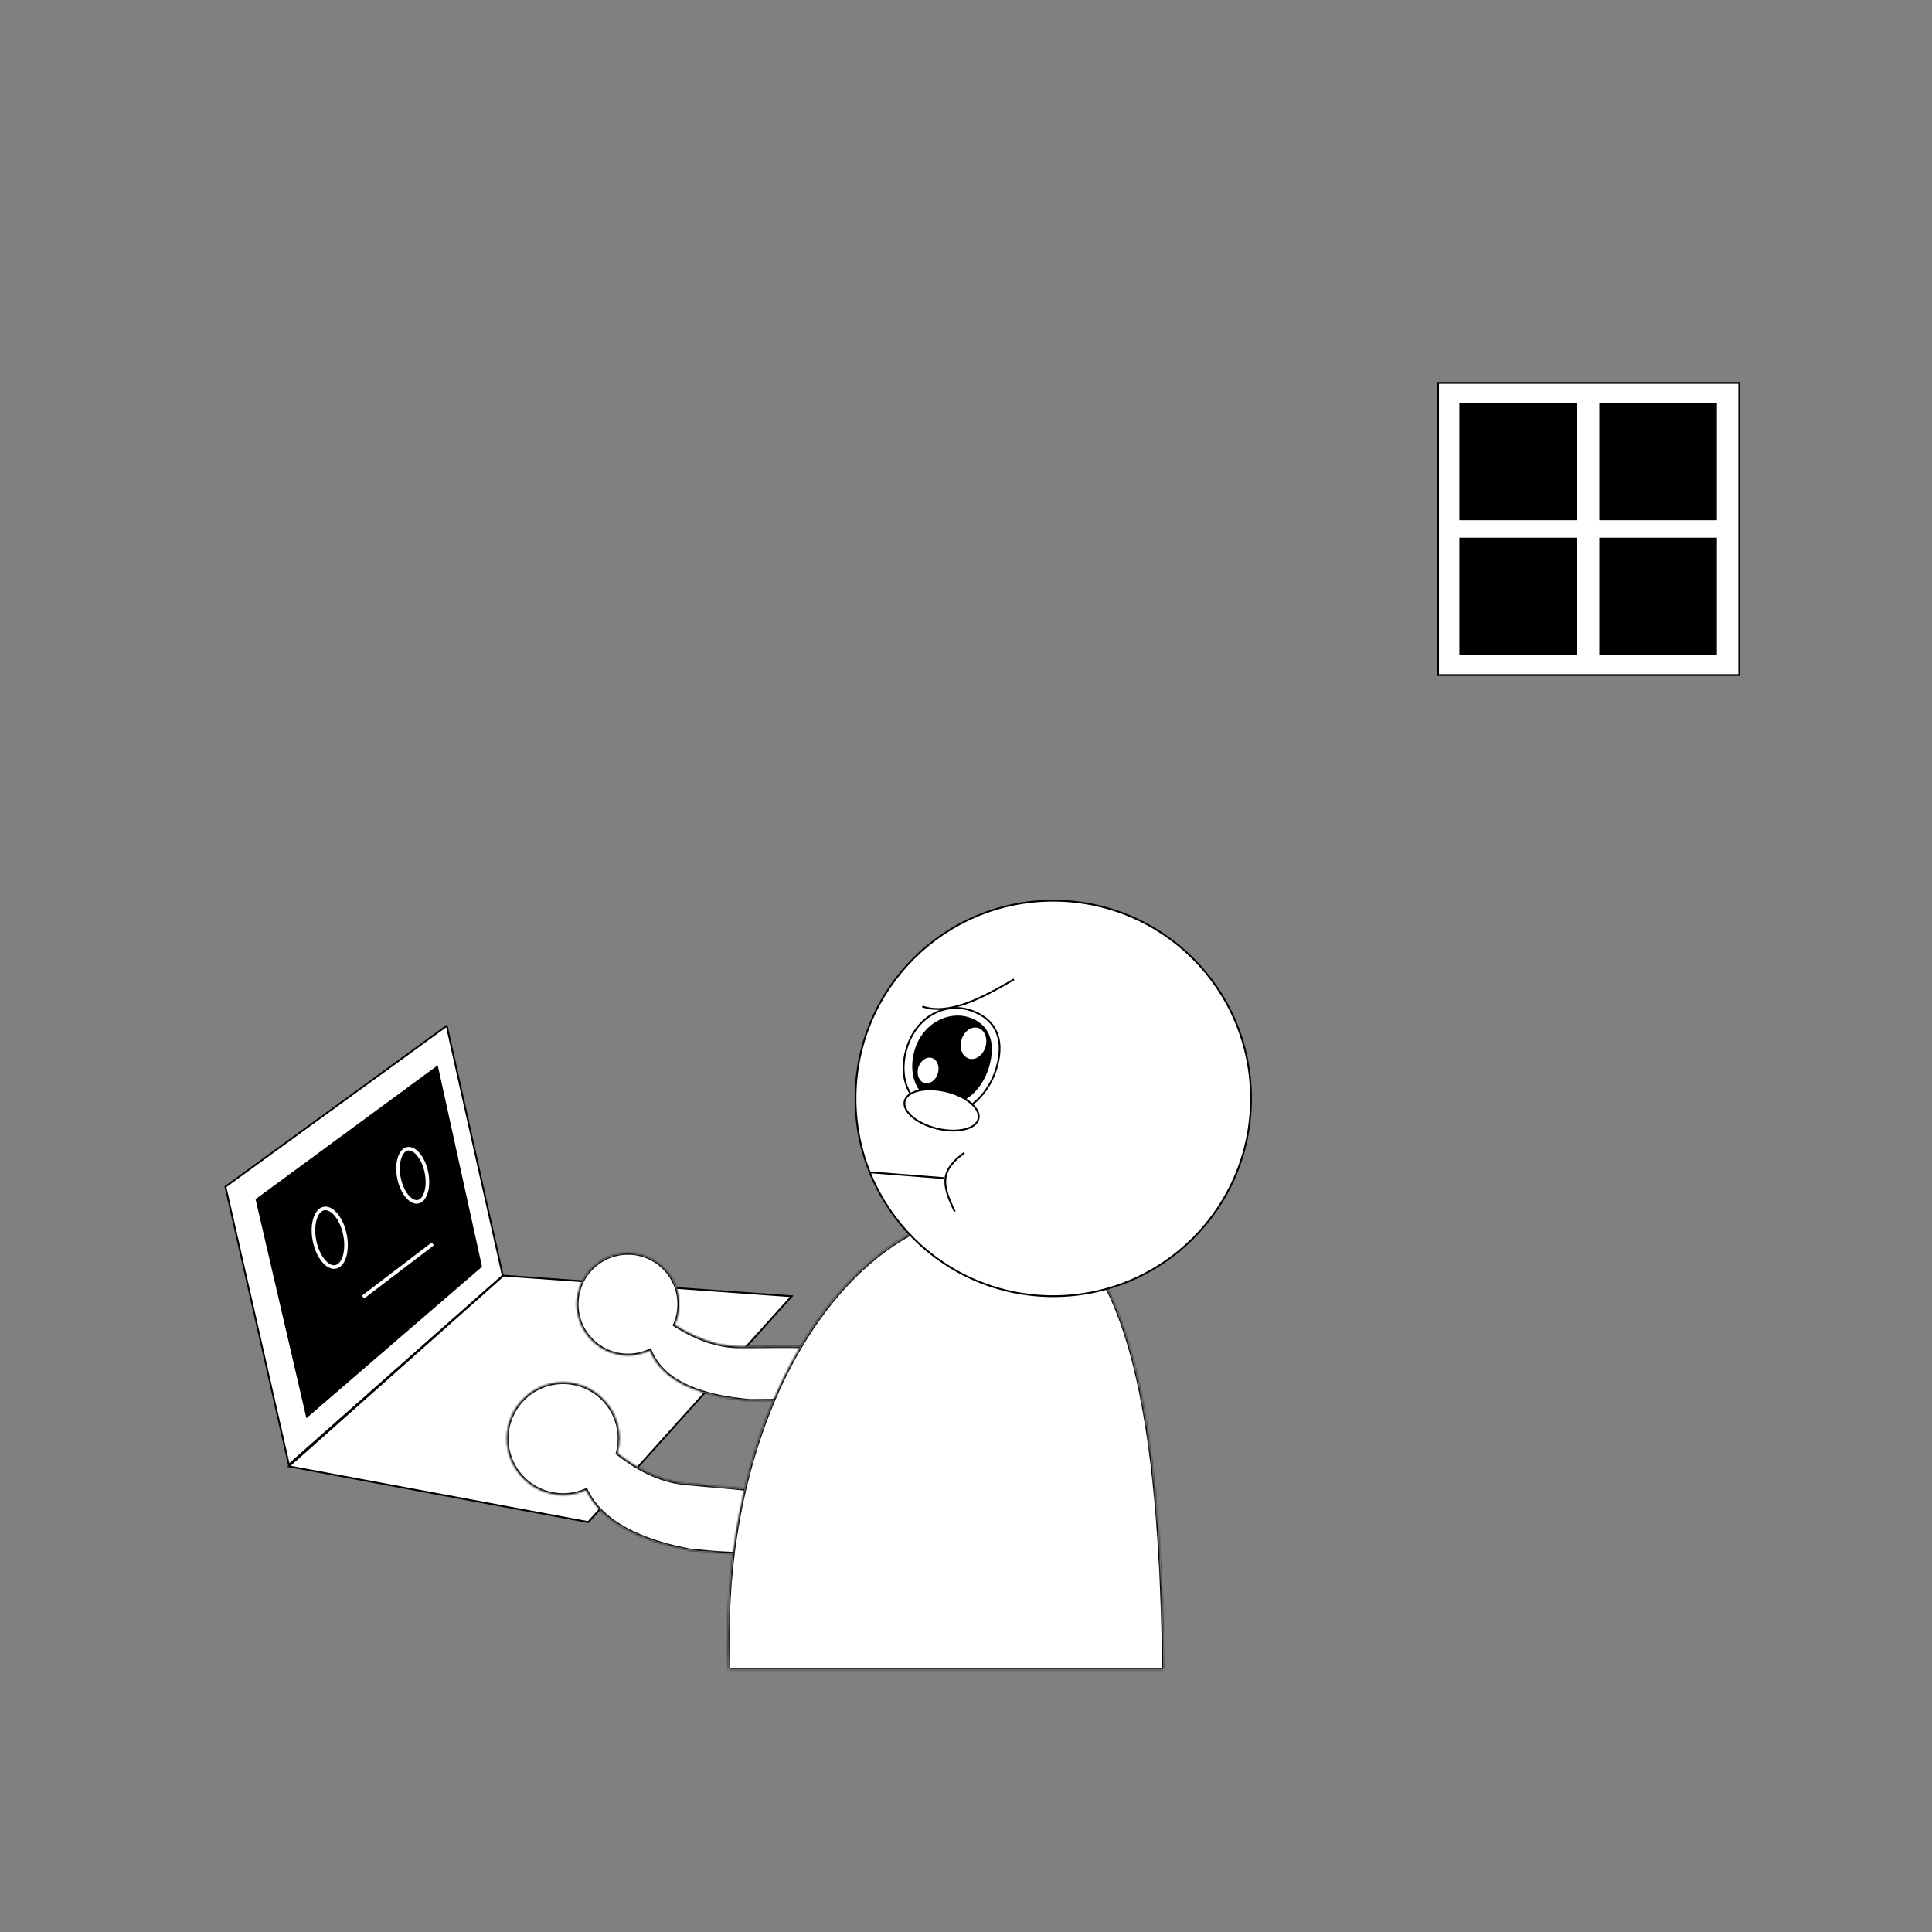 <svg width="1081" height="1081" viewBox="0 0 1081 1081" fill="none" xmlns="http://www.w3.org/2000/svg">
<rect x="0" y="0" width="1081" height="1081" fill="#808080" stroke="none"/>
<path d="M329.141 851.649L161.548 820.429L281.65 713.726L442.956 725.287L329.141 851.649Z" fill="white" stroke="black"/>
<mask id="path-2-inside-1" fill="white">
<path fill-rule="evenodd" clip-rule="evenodd" d="M377.6 741.323C379.168 737.779 380.039 733.858 380.039 729.734C380.039 713.898 367.201 701.061 351.366 701.061C335.53 701.061 322.693 713.898 322.693 729.734C322.693 745.57 335.53 758.407 351.366 758.407C355.761 758.407 359.926 757.418 363.649 755.65C368.471 767.807 381.997 780.541 419.608 783.797C451.845 783.797 459.231 782.529 459.231 770.672C505.763 752.594 455.861 753.035 424.12 753.316C420.49 753.349 417.098 753.379 414.115 753.379C399.183 753.379 386.7 746.996 377.6 741.323Z"/>
</mask>
<path fill-rule="evenodd" clip-rule="evenodd" d="M377.6 741.323C379.168 737.779 380.039 733.858 380.039 729.734C380.039 713.898 367.201 701.061 351.366 701.061C335.53 701.061 322.693 713.898 322.693 729.734C322.693 745.57 335.53 758.407 351.366 758.407C355.761 758.407 359.926 757.418 363.649 755.65C368.471 767.807 381.997 780.541 419.608 783.797C451.845 783.797 459.231 782.529 459.231 770.672C505.763 752.594 455.861 753.035 424.12 753.316C420.49 753.349 417.098 753.379 414.115 753.379C399.183 753.379 386.7 746.996 377.6 741.323Z" fill="white"/>
<path d="M377.6 741.323L376.686 740.918L376.335 741.712L377.071 742.171L377.6 741.323ZM363.649 755.65L364.579 755.281L364.185 754.289L363.22 754.747L363.649 755.65ZM419.608 783.797L419.522 784.794L419.565 784.797H419.608V783.797ZM459.231 770.672L458.869 769.74L458.231 769.988V770.672H459.231ZM424.12 753.316L424.111 752.316L424.12 753.316ZM379.039 729.734C379.039 733.716 378.198 737.499 376.686 740.918L378.515 741.727C380.138 738.059 381.039 734 381.039 729.734H379.039ZM351.366 702.061C366.649 702.061 379.039 714.451 379.039 729.734H381.039C381.039 713.346 367.754 700.061 351.366 700.061V702.061ZM323.693 729.734C323.693 714.451 336.082 702.061 351.366 702.061V700.061C334.978 700.061 321.693 713.346 321.693 729.734H323.693ZM351.366 757.407C336.082 757.407 323.693 745.017 323.693 729.734H321.693C321.693 746.122 334.978 759.407 351.366 759.407V757.407ZM363.22 754.747C359.628 756.452 355.61 757.407 351.366 757.407V759.407C355.913 759.407 360.224 758.384 364.078 756.553L363.22 754.747ZM419.694 782.801C382.277 779.561 369.204 766.943 364.579 755.281L362.72 756.019C367.738 768.671 381.716 781.52 419.522 784.794L419.694 782.801ZM458.231 770.672C458.231 773.551 457.779 775.621 456.742 777.169C455.717 778.699 454.022 779.866 451.216 780.725C448.395 781.589 444.546 782.113 439.341 782.416C434.147 782.718 427.666 782.797 419.608 782.797V784.797C427.668 784.797 434.2 784.718 439.457 784.412C444.704 784.107 448.746 783.573 451.801 782.637C454.871 781.697 457.037 780.324 458.404 778.281C459.76 776.257 460.231 773.722 460.231 770.672H458.231ZM424.129 754.316C432.067 754.246 441.121 754.166 449.516 754.367C457.928 754.569 465.612 755.052 470.833 756.09C473.47 756.615 475.337 757.256 476.364 757.98C476.865 758.333 477.072 758.64 477.143 758.872C477.206 759.076 477.207 759.366 476.962 759.813C476.424 760.794 474.908 762.142 471.89 763.854C468.924 765.538 464.665 767.488 458.869 769.74L459.593 771.604C465.43 769.336 469.79 767.346 472.877 765.594C475.913 763.871 477.884 762.291 478.716 760.775C479.155 759.974 479.312 759.124 479.056 758.287C478.808 757.478 478.223 756.843 477.515 756.344C476.122 755.364 473.898 754.661 471.223 754.129C465.817 753.053 457.982 752.569 449.564 752.368C441.13 752.166 432.043 752.246 424.111 752.316L424.129 754.316ZM414.115 754.379C417.104 754.379 420.5 754.349 424.129 754.316L424.111 752.316C420.48 752.349 417.093 752.379 414.115 752.379V754.379ZM377.071 742.171C386.221 747.876 398.9 754.379 414.115 754.379V752.379C399.467 752.379 387.179 746.117 378.129 740.474L377.071 742.171Z" fill="black" mask="url(#path-2-inside-1)"/>
<mask id="path-4-inside-2" fill="white">
<path fill-rule="evenodd" clip-rule="evenodd" d="M345.532 813.127C346.232 810.517 346.605 807.773 346.605 804.942C346.605 787.526 332.487 773.408 315.071 773.408C297.656 773.408 283.537 787.526 283.537 804.942C283.537 822.358 297.656 836.476 315.071 836.476C319.651 836.476 324.003 835.499 327.93 833.743C334.182 847.095 349.676 860.568 386.255 867.533C423.149 871.103 431.75 870.38 433.145 855.967C488.524 839.146 431.363 834.157 395.003 830.983C390.846 830.621 386.961 830.281 383.546 829.951C367.795 828.427 355.061 820.542 345.532 813.127Z"/>
</mask>
<path fill-rule="evenodd" clip-rule="evenodd" d="M345.532 813.127C346.232 810.517 346.605 807.773 346.605 804.942C346.605 787.526 332.487 773.408 315.071 773.408C297.656 773.408 283.537 787.526 283.537 804.942C283.537 822.358 297.656 836.476 315.071 836.476C319.651 836.476 324.003 835.499 327.93 833.743C334.182 847.095 349.676 860.568 386.255 867.533C423.149 871.103 431.75 870.38 433.145 855.967C488.524 839.146 431.363 834.157 395.003 830.983C390.846 830.621 386.961 830.281 383.546 829.951C367.795 828.427 355.061 820.542 345.532 813.127Z" fill="white"/>
<path d="M345.532 813.127L344.566 812.868L344.394 813.509L344.918 813.916L345.532 813.127ZM327.93 833.743L328.836 833.319L328.419 832.429L327.522 832.83L327.93 833.743ZM386.255 867.533L386.068 868.516L386.113 868.524L386.159 868.529L386.255 867.533ZM433.145 855.967L432.854 855.01L432.214 855.205L432.15 855.871L433.145 855.967ZM395.003 830.983L395.09 829.987L395.003 830.983ZM383.546 829.951L383.45 830.946L383.546 829.951ZM345.605 804.942C345.605 807.685 345.243 810.342 344.566 812.868L346.498 813.386C347.22 810.692 347.605 807.861 347.605 804.942H345.605ZM315.071 774.408C331.934 774.408 345.605 788.079 345.605 804.942H347.605C347.605 786.974 333.039 772.408 315.071 772.408V774.408ZM284.537 804.942C284.537 788.079 298.208 774.408 315.071 774.408V772.408C297.103 772.408 282.537 786.974 282.537 804.942H284.537ZM315.071 835.476C298.208 835.476 284.537 821.805 284.537 804.942H282.537C282.537 822.91 297.103 837.476 315.071 837.476V835.476ZM327.522 832.83C323.721 834.53 319.508 835.476 315.071 835.476V837.476C319.795 837.476 324.285 836.468 328.338 834.656L327.522 832.83ZM386.442 866.551C350.033 859.618 334.899 846.268 328.836 833.319L327.025 834.167C333.465 847.922 349.32 861.518 386.068 868.516L386.442 866.551ZM432.15 855.871C431.808 859.396 431.038 861.923 429.628 863.744C428.235 865.542 426.117 866.782 422.796 867.517C419.454 868.257 414.978 868.468 408.985 868.259C403.002 868.052 395.574 867.43 386.351 866.538L386.159 868.529C395.383 869.421 402.865 870.048 408.915 870.258C414.954 870.468 419.634 870.266 423.228 869.47C426.844 868.669 429.443 867.249 431.209 864.969C432.956 862.713 433.784 859.744 434.14 856.063L432.15 855.871ZM394.916 831.98C404.01 832.773 414.382 833.679 423.968 834.853C433.572 836.029 442.315 837.468 448.176 839.311C451.132 840.241 453.214 841.232 454.327 842.246C454.87 842.741 455.11 843.175 455.178 843.541C455.242 843.886 455.181 844.314 454.821 844.871C454.054 846.059 452.116 847.547 448.466 849.292C444.865 851.014 439.754 852.914 432.854 855.01L433.436 856.924C440.38 854.814 445.598 852.88 449.329 851.096C453.01 849.336 455.408 847.65 456.502 845.955C457.072 845.071 457.322 844.13 457.144 843.175C456.97 842.24 456.414 841.442 455.673 840.767C454.218 839.442 451.776 838.347 448.776 837.403C442.724 835.5 433.821 834.045 424.211 832.868C414.584 831.688 404.177 830.78 395.09 829.987L394.916 831.98ZM383.45 830.946C386.87 831.277 390.76 831.617 394.916 831.98L395.09 829.987C390.932 829.624 387.051 829.285 383.643 828.956L383.45 830.946ZM344.918 813.916C354.505 821.376 367.42 829.395 383.45 830.946L383.643 828.956C368.169 827.458 355.618 819.708 346.146 812.338L344.918 813.916Z" fill="black" mask="url(#path-4-inside-2)"/>
<mask id="path-6-inside-3" fill="white">
<path fill-rule="evenodd" clip-rule="evenodd" d="M407.645 934.19H651.246C649.62 810.596 636.647 677.137 559.542 677.137C475.435 677.137 407.253 783.8 407.253 915.374C407.253 921.748 407.385 928.022 407.645 934.19Z"/>
</mask>
<path fill-rule="evenodd" clip-rule="evenodd" d="M407.645 934.19H651.246C649.62 810.596 636.647 677.137 559.542 677.137C475.435 677.137 407.253 783.8 407.253 915.374C407.253 921.748 407.385 928.022 407.645 934.19Z" fill="white"/>
<path d="M407.645 934.19L406.646 934.233L406.686 935.19H407.645V934.19ZM651.246 934.19V935.19H652.259L652.246 934.177L651.246 934.19ZM407.645 935.19H651.246V933.19H407.645V935.19ZM559.542 678.137C578.481 678.137 593.481 686.314 605.404 700.563C617.355 714.847 626.208 735.232 632.733 759.575C645.782 808.258 649.433 872.411 650.246 934.204L652.246 934.177C651.433 872.376 647.785 808.003 634.665 759.057C628.105 734.586 619.156 713.882 606.938 699.28C594.691 684.643 579.156 676.137 559.542 676.137V678.137ZM408.253 915.374C408.253 849.749 425.259 790.383 452.7 747.454C480.149 704.514 517.947 678.137 559.542 678.137V676.137C517.031 676.137 478.684 703.092 451.015 746.377C423.339 789.673 406.253 849.425 406.253 915.374H408.253ZM408.644 934.148C408.385 927.994 408.253 921.734 408.253 915.374H406.253C406.253 921.762 406.385 928.049 406.646 934.233L408.644 934.148Z" fill="black" mask="url(#path-6-inside-3)"/>
<circle cx="589.322" cy="614.599" r="110.643" fill="white" stroke="black"/>
<path d="M557.496 597.81C552.056 615.678 536.59 626.551 523.11 622.447C516.316 620.379 511.035 615.817 508.119 609.567C505.202 603.316 504.637 595.34 507.348 586.435C512.758 568.663 528.691 560.919 542.253 565.048C549.086 567.128 554.222 570.901 556.992 576.319C559.764 581.739 560.211 588.89 557.496 597.81Z" fill="white" stroke="black"/>
<path d="M552.827 597.209C548.408 611.725 535.859 620.518 524.957 617.199C514.008 613.866 507.944 601.778 512.346 587.319C516.734 572.904 530.662 566.219 541.651 569.564C547.167 571.243 551.032 574.555 552.992 579.206C554.958 583.871 555.036 589.953 552.827 597.209Z" fill="black" stroke="black"/>
<rect x="804.644" y="214.225" width="168.528" height="163.492" fill="white" stroke="black"/>
<rect x="817.053" y="225.785" width="64.791" height="64.791" fill="black" stroke="black"/>
<rect x="817.053" y="301.331" width="64.791" height="64.791" fill="black" stroke="black"/>
<rect x="895.357" y="225.785" width="64.791" height="64.791" fill="black" stroke="black"/>
<rect x="895.357" y="301.331" width="64.791" height="64.791" fill="black" stroke="black"/>
<path d="M567.345 547.958C550.201 557.957 531.017 568.458 516.046 563.108" stroke="black"/>
<path d="M547.494 626.004C546.84 628.744 544.057 630.829 539.823 631.874C535.617 632.913 530.122 632.879 524.344 631.498C518.567 630.117 513.65 627.663 510.367 624.835C507.064 621.988 505.525 618.87 506.179 616.131C506.834 613.391 509.617 611.306 513.851 610.26C518.057 609.222 523.552 609.256 529.33 610.637C535.107 612.018 540.024 614.472 543.306 617.3C546.61 620.147 548.149 623.265 547.494 626.004Z" fill="white" stroke="black"/>
<line x1="528.493" y1="659.219" x2="486.843" y2="655.953" stroke="black"/>
<path d="M534.267 677.89C526.059 661.62 526.875 654.311 539.562 645.034" stroke="black"/>
<path d="M161.633 819.526L126.14 663.984L249.964 573.953L281.321 713.697L161.633 819.526Z" fill="white" stroke="black"/>
<path d="M171.742 792.61L143.546 671.195L244.606 596.91L269.15 708.599L171.742 792.61Z" fill="black" stroke="black"/>
<ellipse cx="544.701" cy="583.727" rx="6.99" ry="8.947" transform="rotate(16.504 544.701 583.727)" fill="white"/>
<ellipse cx="519.29" cy="598.945" rx="5.707" ry="7.305" transform="rotate(16.504 519.29 598.945)" fill="white"/>
<line x1="203.12" y1="725.754" x2="242.17" y2="695.989" stroke="white" stroke-width="2"/>
<path d="M193.017 690.818C193.952 695.464 193.753 699.831 192.723 703.119C191.68 706.447 189.881 708.436 187.781 708.859C185.681 709.281 183.253 708.143 181.005 705.477C178.783 702.843 176.91 698.893 175.975 694.247C175.04 689.6 175.24 685.234 176.27 681.945C177.312 678.617 179.111 676.628 181.211 676.206C183.311 675.783 185.739 676.921 187.988 679.587C190.209 682.222 192.082 686.171 193.017 690.818Z" stroke="white" stroke-width="2"/>
<path d="M238.619 656.065C239.47 660.291 239.287 664.259 238.353 667.242C237.406 670.265 235.782 672.041 233.912 672.417C232.043 672.793 229.858 671.784 227.816 669.362C225.8 666.973 224.098 663.385 223.247 659.158C222.397 654.932 222.579 650.964 223.513 647.981C224.46 644.958 226.084 643.182 227.954 642.806C229.823 642.43 232.009 643.439 234.051 645.861C236.066 648.25 237.769 651.838 238.619 656.065Z" stroke="white" stroke-width="2"/>
</svg>

